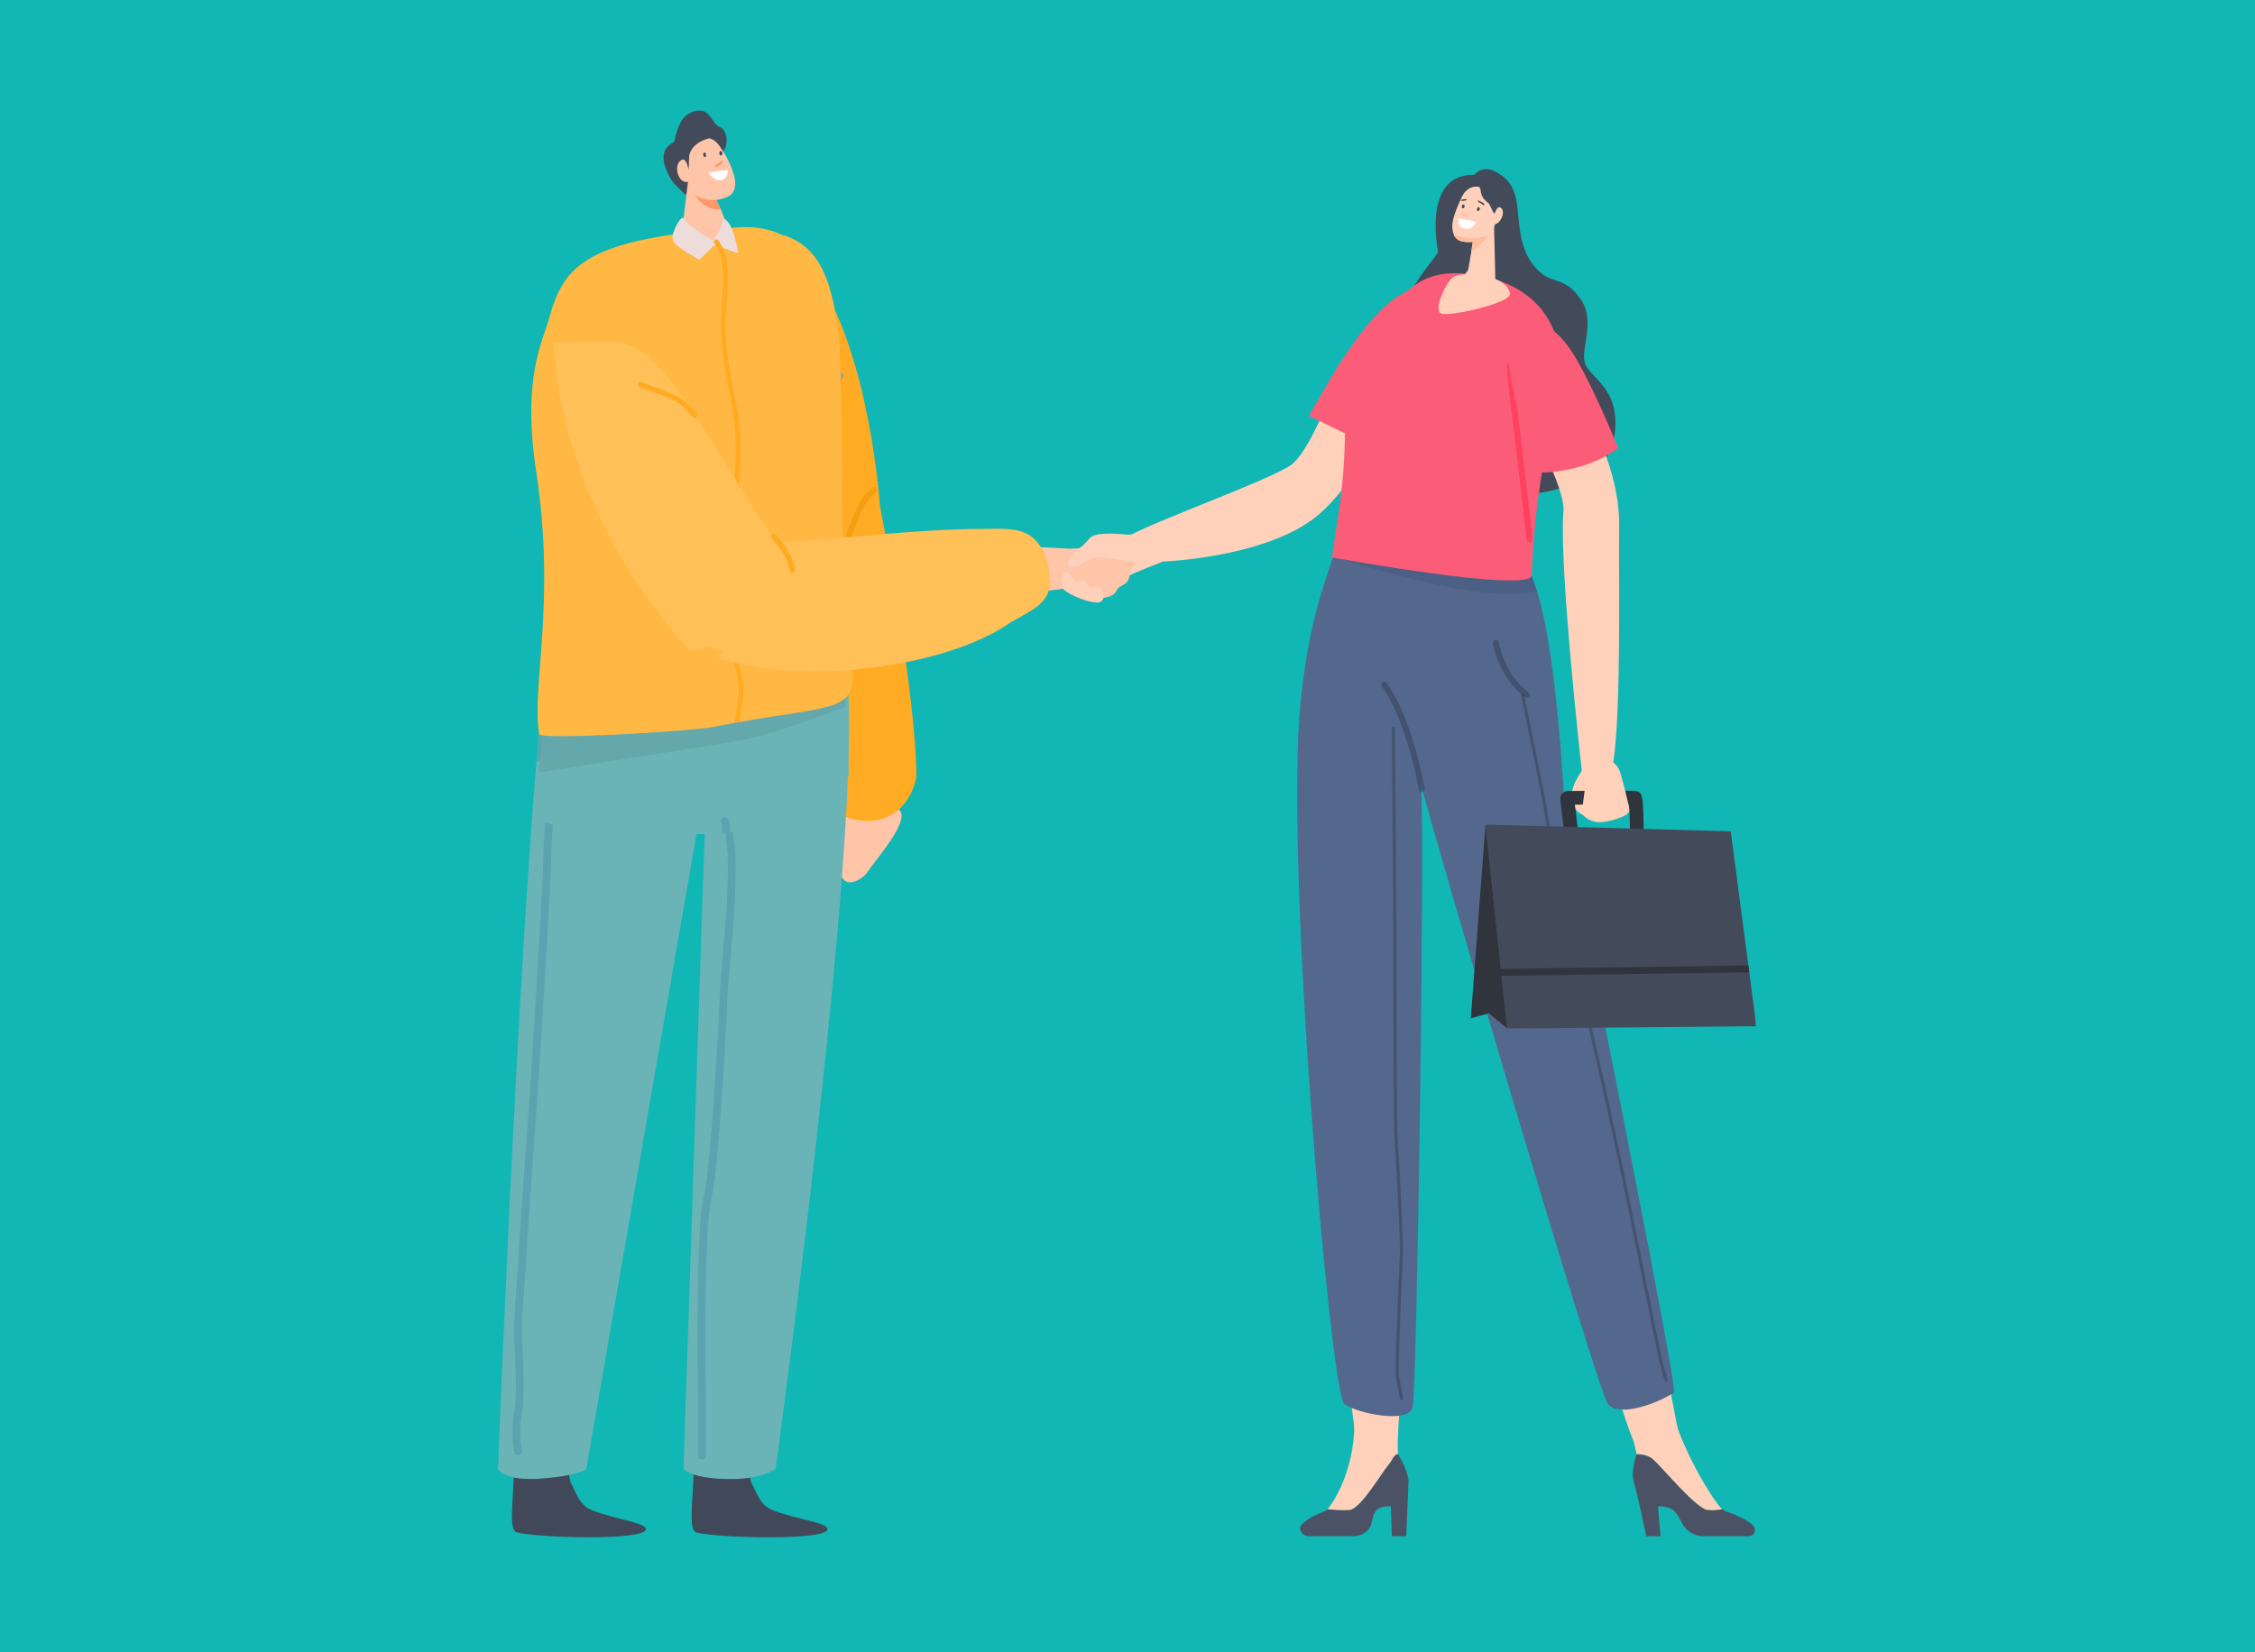 <svg width="1920" height="1407" viewBox="0 0 1920 1407" fill="none" xmlns="http://www.w3.org/2000/svg">
<rect x="0" y="0" width="1920" height="1407" fill="#808080" stroke="none"/>
<g clip-path="url(#clip0_317_10285)">
<rect width="1920" height="1407" fill="#11B7B5"/>
<mask id="mask0_317_10285" style="mask-type:alpha" maskUnits="userSpaceOnUse" x="424" y="94" width="1071" height="1219">
<rect x="424" y="94" width="1071" height="1219" fill="white"/>
</mask>
<g mask="url(#mask0_317_10285)">
<path d="M1255.43 148.828C1255.43 148.828 1261.99 139.502 1274.4 146.77C1286.81 154.038 1290.99 161.821 1292.73 183.818C1294.53 205.815 1298.52 220.094 1310.61 231.221C1322.7 242.349 1332.47 235.402 1345.98 255.019C1359.48 274.637 1344.18 298.885 1350.16 311.106C1356.14 323.326 1381.8 333.103 1373.95 374.782C1366.11 416.461 1282.95 440.259 1238.13 400.188C1193.3 360.117 1177.35 321.075 1187.19 282.419C1196.97 243.764 1224.62 217.843 1224.37 214.305C1223.92 210.703 1211.18 148.185 1255.43 148.828Z" fill="#434A59"/>
<path d="M1182.24 1247.59C1176.77 1253.76 1158.64 1285.15 1149.12 1286.12C1143.97 1286.63 1133.17 1286.05 1130.15 1285.35C1135.29 1280.46 1161.02 1241.67 1150.73 1186.87L1192.27 1189.25C1192.27 1189.25 1188.93 1235.95 1190.47 1238.59C1186.61 1238.46 1185.65 1243.8 1182.24 1247.59Z" fill="#FFD1BB"/>
<path d="M1107.96 1298.92C1110.86 1295.51 1116.45 1291.46 1127.13 1287.41C1128.16 1287.02 1129.19 1286.31 1130.21 1285.35C1133.24 1285.99 1144.04 1286.63 1149.19 1286.12C1158.7 1285.15 1176.84 1253.77 1182.31 1247.59C1185.72 1243.8 1186.68 1238.46 1190.54 1238.52C1193.95 1244.5 1199.41 1255.25 1199.22 1262C1198.9 1271.78 1197.81 1297.95 1197.29 1308.37H1185.07L1184.24 1282.97C1184.24 1282.97 1174.72 1282 1171.05 1287.34C1169.64 1289.34 1168.67 1292.81 1167.97 1296.35C1166.49 1303.68 1160.25 1308.31 1152.27 1308.31H1113.94C1108.93 1308.37 1105.07 1302.33 1107.96 1298.92Z" fill="#4B5266"/>
<path d="M1407.39 1242.9C1414.53 1249.07 1444.18 1285.15 1454.02 1286.12C1459.29 1286.63 1463.6 1286.05 1466.43 1285.35C1459.94 1280.46 1429.52 1231.83 1421.54 1193.5L1380.32 1192.28C1380.32 1192.28 1394.08 1235.89 1393.31 1238.52C1397.1 1238.46 1402.96 1239.1 1407.39 1242.9Z" fill="#FFD1BB"/>
<path d="M1492.35 1298.92C1488.56 1295.51 1481.81 1291.46 1470.04 1287.41C1468.88 1287.02 1467.66 1286.31 1466.44 1285.35C1463.61 1285.99 1459.36 1286.64 1454.02 1286.12C1444.18 1285.16 1414.54 1249.01 1407.4 1242.9C1402.96 1239.1 1397.11 1238.52 1393.25 1238.59C1391.51 1244.57 1388.94 1255.31 1391 1262.07C1393.96 1271.84 1398.59 1293.9 1401.67 1308.44H1413.89L1411.64 1283.03C1411.64 1283.03 1420.84 1282.07 1426.05 1287.41C1427.98 1289.4 1429.97 1292.87 1431.64 1296.41C1435.12 1303.74 1442.64 1308.38 1450.61 1308.38H1488.94C1493.96 1308.38 1496.15 1302.33 1492.35 1298.92Z" fill="#4B5266"/>
<path d="M1307.59 502.971C1292.67 449.072 1163.72 383.8 1143.07 460.726C1136.71 484.331 1126.62 532.405 1118.46 612.933C1103.92 755.914 1146.26 1192.28 1157.06 1239.3C1160.41 1253.96 1184.19 1240.39 1187.28 1225.47C1191.2 1206.37 1206.03 653.627 1202.94 591.109C1206.61 610.726 1380.77 1213.44 1390.35 1225.47C1399.94 1237.43 1416.22 1249.46 1431.78 1239.3C1436.29 1236.34 1323.24 727.088 1323.24 727.088C1323.24 727.088 1322.63 557.449 1307.59 502.971Z" fill="#FFD1BB"/>
<path d="M1302.99 488.286C1279.13 406.071 1157.85 390.889 1138.04 464.642C1131.96 487.277 1115.25 520.411 1107.4 597.624C1093.48 734.665 1132.97 1187.34 1144.67 1195.78C1156.37 1204.22 1199.9 1212.7 1202.81 1198.4C1206.55 1180.09 1213.06 728.44 1210.1 668.489C1213.6 687.309 1359.85 1184.31 1369.03 1195.78C1378.21 1207.26 1410.31 1195.78 1425.23 1186.04C1429.56 1183.21 1332.87 705.753 1332.87 705.753C1332.87 705.753 1327.05 538.992 1302.99 488.286Z" fill="#54678C"/>
<path opacity="0.2" d="M1210.6 674.842C1210.74 674.842 1210.89 674.83 1211.03 674.804C1212.41 674.566 1213.33 673.26 1213.09 671.887C1212.66 669.405 1202.31 610.767 1180.47 581.59C1179.64 580.474 1178.06 580.248 1176.94 581.082C1175.82 581.917 1175.6 583.499 1176.43 584.615C1197.55 612.83 1208.01 672.152 1208.12 672.749C1208.33 673.975 1209.39 674.842 1210.6 674.842Z" fill="black"/>
<path opacity="0.2" d="M1299.88 594.251C1300.63 594.251 1301.37 593.919 1301.86 593.283C1302.72 592.185 1302.53 590.599 1301.43 589.739C1279.66 572.685 1276.27 547.36 1276.24 547.106C1276.07 545.723 1274.81 544.747 1273.43 544.913C1272.04 545.086 1271.06 546.347 1271.23 547.73C1271.37 548.85 1274.92 575.389 1298.32 593.714C1298.78 594.075 1299.33 594.251 1299.88 594.251Z" fill="black"/>
<path opacity="0.2" d="M1418.57 1176.65C1418.69 1176.65 1418.81 1176.64 1418.93 1176.6C1419.6 1176.4 1419.98 1175.7 1419.78 1175.03C1419.75 1174.94 1417.21 1166.46 1415.54 1159.75C1414.27 1154.69 1399.72 1082.75 1391.03 1039.76C1387.97 1024.64 1385.54 1012.59 1384.45 1007.28C1380.76 989.202 1350.43 848.053 1342.65 826.888C1336.91 811.259 1327.47 752.968 1321.23 714.395C1319.2 701.9 1317.46 691.109 1316.3 684.677C1311.67 658.841 1297.69 592.139 1297.55 591.469C1297.41 590.787 1296.74 590.35 1296.06 590.493C1295.38 590.636 1294.94 591.304 1295.08 591.986C1295.22 592.657 1309.19 659.323 1313.82 685.123C1314.97 691.534 1316.71 702.316 1318.74 714.798C1325 753.466 1334.46 811.902 1340.29 827.757C1348.01 848.799 1378.29 989.728 1381.98 1007.79C1383.06 1013.1 1385.5 1025.14 1388.56 1040.26C1397.82 1086.05 1411.81 1155.25 1413.09 1160.36C1414.78 1167.13 1417.34 1175.67 1417.36 1175.75C1417.53 1176.3 1418.03 1176.65 1418.57 1176.65Z" fill="black"/>
<path opacity="0.2" d="M1193.26 1192.42C1193.33 1192.42 1193.4 1192.41 1193.46 1192.4C1194.15 1192.29 1194.62 1191.65 1194.51 1190.96C1194.42 1190.4 1192.32 1177.2 1191.06 1172.51C1190.34 1169.82 1191.59 1131.4 1194.41 1069.74L1194.49 1068.09C1194.92 1058.67 1191.56 993.339 1190.1 971.237C1189.25 958.382 1188.87 901.712 1188.95 802.799L1188.95 795.796C1188.95 779.787 1187.69 621.854 1187.68 620.261C1187.67 619.567 1187.11 619.009 1186.41 619.009C1186.41 619.009 1186.41 619.009 1186.4 619.009C1185.71 619.014 1185.15 619.583 1185.15 620.28C1185.17 621.873 1186.43 779.797 1186.43 795.796L1186.43 802.797C1186.34 901.766 1186.73 958.493 1187.58 971.405C1189 992.855 1192.38 1058.83 1191.97 1067.97L1191.89 1069.62C1189.83 1114.72 1187.58 1169.3 1188.62 1173.16C1189.85 1177.73 1192 1191.22 1192.02 1191.35C1192.12 1191.97 1192.65 1192.42 1193.26 1192.42Z" fill="black"/>
<path d="M1300.9 483.804C1299.29 480.846 1297.49 478.016 1295.43 475.25L1142.56 476.279C1142.56 476.279 1207.19 496.99 1254.98 503.679C1279.09 507.024 1295.96 505.544 1308.69 503.679C1305.73 496.604 1304.37 490.236 1300.9 483.804Z" fill="#4C5F85"/>
<path d="M1175.56 274.962C1150.11 274.544 1122.76 382.492 1097.55 397.209C1067.94 414.538 964.133 450.294 953.785 461.31C946.54 469.081 945.557 474.434 965.997 477.943C983.111 480.908 1078.25 475.312 1121.54 439.295C1162.11 405.55 1186.22 336.597 1191.82 313.016C1196.36 293.973 1188.94 275.182 1175.56 274.962Z" fill="#FFD1BB"/>
<path d="M1114.39 354.145L1171.68 382.02C1171.68 382.02 1232.21 245.624 1213.07 244.979C1172.6 243.534 1128.98 330.203 1114.39 354.145Z" fill="#FB5D78"/>
<path d="M1304.11 489.912C1309.25 367.963 1337.03 330.915 1325.52 289.236C1316.84 257.72 1289.38 237.073 1248.67 233.15C1204.49 228.905 1193.62 254.182 1173.49 275.922C1133.62 318.951 1151.95 350.982 1140.76 429.516C1137.86 449.584 1134.07 474.732 1134.07 474.732C1134.07 474.732 1303.4 505.67 1304.11 489.912Z" fill="#FB5D78"/>
<path d="M1252.34 233.987C1252.34 233.987 1241.92 232.443 1236.58 236.624C1231.25 240.804 1219.8 264.474 1227.32 267.111C1234.85 269.748 1286.04 258.171 1285.59 250.388C1285.2 242.67 1273.31 233.987 1252.34 233.987Z" fill="#FFD1BB"/>
<path d="M1272.09 191.344L1273.25 241.449C1273.31 247.109 1252.15 252.383 1243.15 245.244C1240.51 243.121 1250.09 229.743 1250.09 229.743L1255.5 198.29L1272.09 191.344Z" fill="#FFD1BB"/>
<path d="M1267.78 173.336L1272.86 183.692C1275.17 194.047 1267 204.531 1256.46 205.753C1243.34 207.297 1236.78 204.789 1236.52 192.504C1236.39 185.3 1242.57 172.179 1245.01 167.097C1247.9 161.18 1253.18 158.35 1258.26 158.993C1263.08 159.7 1257.23 165.875 1267.78 173.336Z" fill="#FFD1BB"/>
<path d="M1249.32 183.434C1247.91 182.791 1246.68 181.955 1245.72 180.733C1244.95 179.832 1243.66 181.183 1244.43 182.083C1245.53 183.37 1246.88 184.399 1248.42 185.106C1249.51 185.556 1250.42 183.948 1249.32 183.434Z" fill="#FFBD9D"/>
<path d="M1259.35 176.551C1259.16 176.487 1258.58 176.229 1258.13 176.808C1257.81 177.259 1257.49 177.902 1257.49 178.545C1257.42 179.252 1258.13 179.831 1258.77 179.703C1259.74 179.574 1260.64 177.066 1259.35 176.551Z" fill="#434A59"/>
<path d="M1246.49 174.3C1246.3 174.236 1245.72 173.978 1245.27 174.557C1244.88 175.008 1244.62 175.651 1244.62 176.294C1244.56 177.001 1245.27 177.58 1245.91 177.452C1246.81 177.323 1247.71 174.815 1246.49 174.3Z" fill="#434A59"/>
<path d="M1347.39 655.792C1347.39 655.792 1334.59 672.001 1338.97 683.964C1343.34 695.928 1353.82 696.892 1357.68 691.618C1361.54 686.344 1361.35 648.588 1347.39 655.792Z" fill="#FFD1BB"/>
<path d="M1256.26 188.964C1254.08 188.385 1248.61 187.035 1242.63 186.199C1242.18 186.134 1241.79 186.456 1241.79 186.906C1241.73 188.193 1241.86 190.765 1243.02 192.245C1245.33 195.139 1251.31 197.519 1256.71 190.058C1257.04 189.736 1256.78 189.157 1256.26 188.964Z" fill="white"/>
<path d="M1271.76 182.66C1272.47 181.696 1273.05 180.666 1273.5 179.637C1274.46 177.579 1276.33 174.813 1278.64 177.708C1282.05 181.888 1276.39 192.437 1270.99 190.958C1267 189.8 1269.96 185.04 1271.76 182.66Z" fill="#FFD1BB"/>
<path d="M1259.1 170.826C1260.71 171.47 1262.44 172.434 1263.73 173.656C1264.37 174.235 1263.47 175.136 1262.83 174.557C1261.67 173.528 1260.19 172.627 1258.78 172.113C1258 171.791 1258.33 170.569 1259.1 170.826Z" fill="#434A59"/>
<path d="M1244.69 169.99C1245.78 169.733 1246.81 169.604 1247.91 169.476C1248.74 169.347 1248.94 170.634 1248.16 170.698C1247.07 170.827 1245.98 170.955 1244.95 171.212C1244.11 171.405 1243.85 170.119 1244.69 169.99Z" fill="#434A59"/>
<path d="M1267.45 200.477C1267.2 200.734 1258.45 211.604 1252.73 214.241L1253.82 206.073C1245.33 206.716 1239.99 205.301 1237.74 199.77C1237.81 199.77 1246.81 202.921 1252.92 202.986C1259.03 203.05 1267.45 200.477 1267.45 200.477Z" fill="#FFBD9D"/>
<path d="M1331.44 705.32L1328.49 680.879C1328.29 679.142 1328.87 677.341 1330.09 675.926C1331.32 674.511 1333.05 673.675 1334.85 673.675C1391.51 673.031 1393.06 673.546 1394.21 673.996C1397.88 675.347 1398.65 678.949 1399.17 690.591C1399.42 696.38 1399.49 708.021 1399.49 708.214C1399.49 711.43 1396.91 714.325 1393.7 714.711C1390.48 715.097 1387.85 712.781 1387.85 709.629C1387.78 703.004 1387.46 689.304 1387.01 685.188C1378.91 685.059 1357.62 685.188 1340.9 685.317L1343.41 705.77C1343.79 708.922 1341.16 708.922 1337.94 709.694C1336.78 709.951 1335.69 709.887 1334.72 709.501C1332.99 708.922 1331.7 707.378 1331.44 705.32Z" fill="#2F343D"/>
<path d="M1495.44 874.027L1283.28 875.957L1264.82 702.295L1473.64 708.019L1485.4 797.68L1495.44 874.027Z" fill="#434A59"/>
<path d="M1252.29 867.287L1264.82 702.28L1283.23 875.881L1267.76 862.962L1252.29 867.287Z" fill="#2F343D"/>
<path d="M1489.39 828.103L1278.13 831.062L1277.49 825.209L1488.62 822.25L1489.39 828.103Z" fill="#2F343D"/>
<path d="M1380.13 659.908C1380.13 659.908 1387.07 684.607 1387.27 690.138C1387.46 695.734 1367.14 700.558 1361.22 700.301C1355.3 700.108 1348.49 696.12 1347.39 693.033C1346.3 689.946 1349.96 672.322 1349.64 667.627C1349.32 662.931 1342.44 652.061 1352.86 648.459C1363.28 644.793 1376.08 644.729 1380.13 659.908Z" fill="#FFD1BB"/>
<path d="M1302.38 461.742C1301.09 461.742 1300 460.777 1299.8 459.491C1299.67 458.591 1289.32 368.222 1286.49 346.611C1283.6 324.871 1283.08 311.75 1283.08 311.621C1283.02 310.206 1284.11 308.984 1285.59 308.984C1287 308.92 1288.23 310.013 1288.23 311.493C1288.23 311.621 1288.74 324.485 1291.57 345.968C1294.46 367.579 1304.82 458.012 1304.95 458.912C1305.14 460.327 1304.11 461.614 1302.7 461.742C1302.57 461.742 1302.44 461.742 1302.38 461.742Z" fill="#FF4061"/>
<path d="M1288.35 299.027C1271.55 318.157 1336.1 408.893 1331 437.639C1327.87 485.792 1345.91 648.94 1347.6 663.96C1348.83 674.514 1352.28 678.728 1368.18 665.419C1381.52 654.294 1378.02 502.913 1378.6 446.594C1379.15 393.822 1342.22 330.803 1327.87 311.274C1316.3 295.483 1297.17 288.973 1288.35 299.027Z" fill="#FFD1BB"/>
<path d="M1307.35 401.372C1307.35 401.372 1315.11 405.083 1342.85 398.087C1363.4 392.892 1377.83 381.644 1377.83 381.644C1377.83 381.644 1351.81 317.229 1335.07 294.816C1318.33 272.404 1304.42 272.685 1297.65 274.361C1290.89 276.038 1287.65 282.287 1285.5 289.199C1277.83 313.683 1307.35 401.372 1307.35 401.372Z" fill="#FB5D78"/>
<path d="M986.367 467.326C986.367 467.326 990.774 477.351 989.816 478.257C988.858 479.163 967.465 486.651 959.29 491.302C951.116 496.012 932.597 473.546 935.407 470.466C938.216 467.326 986.367 467.326 986.367 467.326Z" fill="#FFD1BB"/>
<path d="M910.501 467.326C910.501 467.326 963.321 464.544 969.119 470.151C974.943 475.82 964.606 481.252 963.406 483.86C962.206 486.467 962.022 493.478 959.276 496.025C956.531 498.571 951.587 500.035 950.43 503.419C949.238 506.889 941.17 510.899 931.203 508.735C921.261 506.633 919.927 507.367 911.952 504.279C900.687 499.927 913.364 500.137 902.299 501.837C891.357 503.484 832.022 510.13 827.133 504.278C822.243 498.426 802.996 470.336 815.943 465.087C823.359 462.132 910.501 467.326 910.501 467.326Z" fill="#FFC5A9"/>
<path d="M976.267 452.777C976.267 452.777 966.089 455.889 958.927 455.267C951.764 454.644 936.685 453.213 929.649 456.885C927.638 457.943 924.685 462.424 921.481 464.975C913.502 471.323 904.957 478.294 911.994 482.712C915.324 484.828 928.643 474.373 934.298 474.56C939.952 474.746 960.623 478.045 967.283 478.543C973.943 479.04 988.77 472.879 988.833 469.892C988.77 467.029 976.267 452.777 976.267 452.777Z" fill="#FFD1BB"/>
<path d="M934.153 513.205C937.73 513.388 940.428 510.032 939.361 506.737C938.357 503.503 936.726 499.965 934.404 499.354C929.886 498.134 928.255 502.161 928.255 502.161C928.255 502.161 924.804 494.717 921.792 494.351C918.78 493.985 916.897 495.267 916.835 495.755C916.772 496.243 909.932 486.725 906.607 487.518C903.281 488.311 903.407 496.365 904.411 500.392C905.289 503.686 922.043 512.534 934.153 513.205Z" fill="#FFD1BB"/>
<path d="M738.962 685.142C738.962 685.142 710.99 690.142 704.858 701.486C698.939 712.901 697.315 743.131 701.543 740.312C705.77 737.494 711.762 711.775 711.762 711.775C711.762 711.775 712.886 741.512 717.817 748.559C722.96 755.676 735.573 748.138 739.378 741.655C743.183 735.173 767.494 708.046 767.637 694.94C767.85 681.622 738.962 685.142 738.962 685.142Z" fill="#FFC5A9"/>
<path d="M647.557 197.603C735.645 222.262 749.223 430.761 749.223 430.761C749.223 430.761 780.281 591.131 780.281 662.182C766.19 723.837 685.683 705.821 665.206 628.124C637.472 522.897 666.03 551.571 649.466 494.48C552.333 390.677 552.973 171.014 647.557 197.603Z" fill="#FFAB23"/>
<path d="M658.474 1286.46C646.799 1281.98 644.833 1271.89 639.511 1262.41C639.131 1261.73 636.636 1247.93 636.499 1246.89C636.18 1242.12 621.791 1230.03 615.783 1240.33C604.014 1260.65 588.66 1230.51 589.754 1238.73C593.111 1263.1 583.86 1303.05 593.078 1305.22C612.666 1310 703.298 1312.2 704.564 1302.57C705.502 1296.87 678.725 1294.17 658.474 1286.46Z" fill="#404859"/>
<path d="M504.481 1286.42C492.976 1281.94 491.032 1271.85 485.782 1262.36C485.407 1261.68 482.939 1247.88 482.803 1246.84C482.486 1242.07 468.302 1229.97 462.39 1240.27C450.811 1260.58 435.662 1230.43 436.746 1238.64C440.071 1263.02 430.986 1302.97 440.069 1305.13C459.369 1309.94 548.657 1312.2 549.899 1302.57C550.733 1296.87 524.351 1294.16 504.481 1286.42Z" fill="#404859"/>
<path d="M471.228 543.422C490.024 501.823 633.244 447.859 670.978 438.996C673.765 480.881 693.062 506.97 715.931 552.143C747.877 615.327 660.401 1251.03 660.401 1251.03C660.401 1251.03 649.181 1259.68 622.452 1259.68C588.22 1259.68 582.002 1251.03 582.002 1251.03L601.655 660.572L499.172 1251.03C499.172 1251.03 494.026 1256.82 460.08 1259.33C428.92 1261.68 423.989 1251.03 423.989 1251.03C423.989 1251.03 449.645 591.168 471.228 543.422Z" fill="#6AB4B8"/>
<path d="M462.146 596.399L701.703 601.975C701.703 601.975 643.315 635.926 545.905 643.431C508.314 646.29 479.012 647.934 457.072 648.791C458.716 629.207 460.431 611.552 462.146 596.399Z" fill="#5AA3AF"/>
<path d="M602.299 661.085C604.086 661.085 605.515 659.656 605.587 657.869C606.016 645.789 618.951 629.135 619.094 628.992C620.238 627.563 619.952 625.49 618.523 624.346C617.093 623.203 615.021 623.489 613.877 624.918C613.305 625.633 599.441 643.431 598.941 657.654C598.869 659.513 600.298 661.014 602.157 661.085C602.228 661.085 602.228 661.085 602.299 661.085Z" fill="#5AA3AF"/>
<path d="M440.988 1239.4C441.203 1239.4 441.488 1239.4 441.774 1239.33C443.561 1238.9 444.633 1237.11 444.275 1235.32C444.275 1235.18 441.202 1221.53 444.347 1203.23C446.705 1189.51 445.776 1169.71 445.062 1152.27C444.704 1144.98 444.418 1138.12 444.418 1132.76C444.418 1122.25 445.562 1106.81 446.634 1093.23C447.349 1083.87 447.992 1075.07 448.206 1069.07C448.42 1061.35 451.422 1019.61 454.352 979.225C456.925 943.415 459.569 906.391 460.427 891.309C460.784 884.662 461.427 874.727 462.142 862.862C465.001 814.973 469.36 742.711 469.36 728.773C469.36 711.762 475.364 643.359 475.435 642.645C475.578 640.858 474.22 639.214 472.434 639.071C470.647 638.928 469.003 640.286 468.86 642.073C468.574 644.932 462.714 711.476 462.714 728.773C462.714 742.497 458.212 817.618 455.496 862.505C454.781 874.37 454.209 884.376 453.781 890.952C452.923 906.034 450.279 943.058 447.706 978.796C444.704 1021.11 441.846 1061.06 441.56 1068.86C441.345 1074.72 440.702 1083.44 439.987 1092.73C438.987 1106.45 437.772 1122.03 437.772 1132.76C437.772 1138.26 438.058 1145.19 438.415 1152.55C439.201 1169.64 440.059 1189.08 437.843 1202.09C434.484 1221.74 437.772 1236.18 437.915 1236.75C438.129 1238.33 439.487 1239.4 440.988 1239.4Z" fill="#5AA3AF"/>
<path d="M597.721 1243.04C599.579 1243.04 601.008 1241.54 601.008 1239.75V1195.65C601.008 1194.51 601.008 1191.86 600.937 1188.08C599.936 1094.44 601.509 1038.33 605.582 1021.39C612.8 991.446 619.375 854.641 619.733 842.919C619.875 839.488 620.519 831.697 621.376 821.905C624.021 791.885 628.523 741.637 625.307 718.479C621.162 688.531 619.733 642.715 619.733 642.286C619.661 640.427 618.16 639.069 616.302 639.069C614.444 639.141 613.015 640.642 613.086 642.5C613.086 642.929 614.516 689.102 618.732 719.408C621.877 741.852 617.446 791.599 614.801 821.333C613.872 831.626 613.229 839.059 613.086 842.704C612.443 862.432 605.797 992.304 599.079 1019.89C594.862 1037.33 593.218 1094.01 594.219 1188.22C594.29 1192.01 594.291 1194.58 594.291 1195.72V1239.82C594.362 1241.61 595.863 1243.04 597.721 1243.04Z" fill="#5AA3AF"/>
<path d="M742.878 415.419C728.688 426.026 726.322 444.866 718.155 459.596C716.675 462.193 720.546 464.859 722.026 462.262C729.934 448.187 732.3 429.347 746.021 419.161C748.367 417.057 745.434 413.55 742.878 415.419Z" fill="#F49E12"/>
<path d="M725.431 529.756C723.872 521.511 722.758 513.712 722.312 505.245C721.644 488.31 721.421 471.374 720.753 454.439C720.084 437.504 719.639 420.346 719.639 403.188C719.639 394.721 719.416 386.253 719.861 377.785C720.084 369.318 720.753 360.85 720.753 352.16C720.753 333.888 715.405 316.507 712.731 298.458C712.286 295.561 707.83 296.675 708.275 299.795C710.726 315.616 715.628 330.991 716.074 347.035C716.296 355.502 715.851 364.193 715.405 372.66C714.96 381.128 714.96 389.595 714.96 398.063C715.182 431.933 716.297 465.581 717.411 499.451C717.633 508.364 718.302 517.278 719.861 526.191C721.421 534.881 723.426 543.572 722.758 552.708C722.535 555.604 727.214 555.604 727.437 552.708C728.105 545.131 726.768 537.332 725.431 529.756Z" fill="#FEAB22"/>
<path d="M714.131 318.364C710.256 323.955 705.317 328.595 699.351 331.617C696.596 333.029 698.825 337.167 701.579 335.756C708.46 332.337 713.881 327.054 718.237 320.82C719.705 318.445 715.822 316.001 714.131 318.364Z" fill="#AF9A9A"/>
<path d="M722.756 660.335C714.29 672.145 704.932 682.841 691.564 689.972C677.082 697.994 660.817 702.673 644.33 705.57C640.542 706.238 636.977 706.907 633.19 707.353C627.62 708.021 622.049 708.69 616.702 709.135C614.474 709.358 612.246 709.581 610.018 709.581C609.572 709.581 609.35 709.581 608.904 709.581C576.375 711.809 542.509 712.478 510.203 709.135C492.824 707.353 473.663 704.456 456.507 697.771L458.067 677.493L459.626 657.884L462.077 626.465L464.082 601.731L465.865 601.508C466.088 601.508 466.31 601.508 466.533 601.508L479.678 599.948L598.21 586.355L628.956 581.676L633.19 581.007L678.196 574.1L718.3 567.86C718.3 567.86 718.746 577.442 719.637 594.377V594.6C719.86 596.828 719.86 599.502 720.083 601.954C720.528 617.329 721.642 637.161 722.756 660.335Z" fill="#6AB4B8"/>
<path d="M634.528 629.807C658.145 625.351 707.83 606.633 720.084 601.953C719.861 599.279 719.861 597.051 719.639 594.6C695.353 575.214 538.5 603.513 497.95 600.839C485.918 600.171 475.001 600.394 465.866 601.285L464.084 601.508L458.736 657.884C513.546 649.416 615.144 633.595 634.528 629.807Z" fill="#65A8AC"/>
<path d="M612.69 108.161C622.048 111.503 621.38 134.455 604.224 135.123C598.208 135.346 591.078 162.532 587.959 165.874C584.84 169.217 579.047 160.749 575.036 157.407C571.026 154.064 559.885 134.9 567.684 125.764C569.912 123.09 574.145 120.639 574.145 120.639C574.145 120.639 577.042 102.812 585.062 97.687C603.778 86.1 605.115 105.264 612.69 108.161Z" fill="#434A59"/>
<path d="M630.073 614.878C628.736 615.101 627.399 615.323 625.84 615.546C620.493 616.66 614.7 617.552 608.684 618.889C587.518 623.123 460.075 630.253 459.183 625.351C452.054 587.247 473.666 514.158 456.733 402.966C444.256 321.855 461.857 291.773 467.427 271.495C480.35 224.032 500.847 203.978 626.954 193.727C689.339 188.602 709.168 245.424 713.847 283.528C716.743 306.034 717.189 447.755 717.189 447.755C717.189 447.755 720.531 532.43 725.21 568.083C730.335 606.187 707.831 600.839 630.073 614.878Z" fill="#FFB843"/>
<path d="M725.21 567.861C720.531 532.208 717.189 447.532 717.189 447.532C717.189 447.532 716.743 306.034 713.847 283.305C707.163 230.272 694.017 209.771 667.504 200.189C674.856 218.016 690.007 253.223 693.794 299.795C697.805 350.6 713.178 554.045 655.918 610.198C712.733 601.508 729.666 601.508 725.21 567.861Z" fill="#FFB843"/>
<path d="M618.037 203.978C609.793 212.891 581.051 207.543 580.16 201.527L586.399 149.384L603.778 157.629L608.457 167.21L613.804 178.575L620.934 196.402C624.498 202.195 620.265 201.304 618.037 203.978Z" fill="#FFC5A9"/>
<path d="M613.8 178.575C597.09 178.575 591.52 165.428 591.52 165.428L608.23 167.21L613.8 178.575Z" fill="#FF9869"/>
<path d="M586.84 132.226L585.949 153.618C586.172 161.863 592.856 168.994 601.768 169.885C608.452 170.554 611.795 170.776 619.37 167.657C625.608 164.983 627.391 157.852 624.94 149.162C621.821 138.02 615.805 128.661 612.24 123.759C610.235 121.085 607.784 119.079 605.333 118.188C604.442 117.742 603.328 117.742 602.437 118.188C595.752 120.193 589.068 123.981 586.84 132.226Z" fill="#FFC5A9"/>
<path d="M603.56 147.156C603.56 147.156 609.798 145.596 619.824 144.928C619.824 144.928 620.047 152.504 614.032 153.395C611.358 153.841 607.347 153.173 603.56 147.156Z" fill="white"/>
<path d="M586.845 144.928C586.177 143.591 585.509 142.032 585.286 140.695C584.395 137.798 582.612 133.787 579.047 137.129C573.7 141.809 577.488 155.624 584.84 154.956C590.188 154.287 588.628 148.494 586.845 144.928Z" fill="#FFC5A9"/>
<path d="M607.567 204.869C607.567 204.869 615.365 193.95 615.81 186.151C624.722 188.379 628.51 215.788 628.51 215.788L608.458 208.657L595.535 221.136C595.535 221.136 573.255 209.771 572.586 203.532C571.918 197.293 580.161 182.586 582.167 185.928C588.628 195.956 607.567 204.869 607.567 204.869Z" fill="#EDDCDA"/>
<path d="M609.346 140.248C611.129 139.579 612.466 138.688 613.803 137.351C614.694 136.46 616.031 138.02 615.14 138.911C613.803 140.248 612.243 141.362 610.237 142.031C608.9 142.476 608.009 140.694 609.346 140.248Z" fill="#FF9869"/>
<path d="M599.622 130.031C599.84 130.076 600.586 129.778 600.838 130.742C601.182 131.27 601.217 132.188 601.079 132.842C600.895 133.715 600.149 134.013 599.541 133.657C598.761 133.037 598.222 130.191 599.622 130.031Z" fill="#434A59"/>
<path d="M613.578 128.668C613.792 128.73 614.558 128.486 614.741 129.466C615.046 130.017 615.014 130.935 614.83 131.578C614.584 132.435 613.818 132.678 613.237 132.28C612.228 131.758 612.109 128.942 613.578 128.668Z" fill="#434A59"/>
<path d="M632.525 595.715C631.633 602.177 630.297 608.416 630.074 614.879C628.737 615.101 627.4 615.324 625.841 615.547C626.063 607.971 628.069 600.394 628.737 592.818C629.628 584.351 628.291 576.552 625.841 568.53C623.612 560.731 621.162 553.154 619.825 545.132C618.711 537.11 618.265 529.089 618.265 521.067C617.597 491.43 621.162 461.794 623.612 432.38C626.063 405.195 628.514 376.895 624.058 349.71C621.607 335.448 618.043 321.41 616.037 307.149C614.255 294.225 613.364 280.855 614.032 267.708C614.701 257.012 615.814 246.316 615.592 235.397C615.369 226.038 614.701 214.897 608.462 207.544C606.68 205.538 609.576 202.641 611.358 204.647C618.488 213.337 619.602 225.37 619.602 236.289C619.825 248.099 618.265 259.909 617.82 271.942C617.374 286.203 618.934 300.464 621.162 314.502C623.39 328.318 627.177 342.133 628.96 356.172C632.302 384.026 629.405 412.325 626.955 440.179C624.281 470.261 620.939 500.566 622.721 530.871C623.167 538.447 623.835 545.801 625.618 552.931C627.4 560.062 629.851 566.97 631.411 574.1C633.193 581.231 633.639 588.362 632.525 595.715Z" fill="#FEAB22"/>
<path d="M542.617 297.151L542.826 297.227C545.602 298.718 548.226 300.626 550.982 302.821C551.323 303.183 551.742 303.336 552.084 303.699C552.426 304.061 552.977 304.5 553.319 304.863C553.87 305.301 554.212 305.664 554.763 306.103C555.447 306.828 556.207 307.343 556.891 308.068C557.024 308.354 557.443 308.507 557.575 308.793C595.704 347.894 649.803 456.19 664.031 461.395C678.469 466.678 884.977 430.714 892.317 483.939C898.662 530.156 704.228 587.004 608.738 552.304C594.509 547.098 592.857 560.635 583.512 549.861C469.473 420.584 471.588 291.569 471.588 291.569C471.588 291.569 498.202 290.154 520.738 290.807C521.938 290.771 523.27 291.021 524.469 290.985L524.678 291.062C525.383 291.082 525.801 291.236 526.505 291.256L526.715 291.333C527.419 291.353 528.047 291.583 528.465 291.736C533.012 292.925 537.615 294.609 542.617 297.151Z" fill="#FFC057"/>
<path d="M568.713 335.741C569.76 336.123 570.729 336.715 571.985 337.175C576.016 339.124 579.972 341.283 583.411 344.203C583.621 344.279 582.426 341.707 582.559 341.993C585.33 346.091 588.102 350.189 590.873 354.288C621.469 400.361 651.836 456.791 662.089 460.542C672.617 464.394 769.878 450.456 836.46 450.456C862.757 450.456 882.9 447.098 892.579 481.211C898.733 510.869 885.864 515.905 860.686 529.946C805.238 569.205 678.896 584.815 609.464 559.584C622.952 553.841 635.624 522.516 635.41 515.319C633.663 463.666 596.37 385.958 571.408 340.048C569.928 337.608 569.984 338.104 568.713 335.741Z" fill="#FFC057"/>
<path d="M569.595 334.315C570.641 334.697 571.61 335.289 572.866 335.749C576.898 337.698 580.853 339.857 584.293 342.777C584.502 342.853 584.635 343.139 584.844 343.216C587.656 345.906 590.238 349.223 593.051 351.913C594.286 353.076 593.959 354.618 593.158 355.511C592.433 356.195 591.366 356.517 590.473 355.715C587.452 352.949 585.002 349.917 582.267 347.018C579.797 344.691 576.964 342.705 573.769 341.062C572.8 340.47 571.753 340.087 570.784 339.495C562.302 335.443 553.417 333.141 544.705 329.717C541.985 328.721 543.592 324.326 546.312 325.322C553.692 328.496 561.796 330.987 569.595 334.315Z" fill="#FEAB22"/>
<path d="M656.937 458.093C663.756 466.045 670.61 475.196 672.417 485.823C672.963 488.87 677.571 487.946 677.025 484.899C675.029 473.492 667.986 463.559 660.484 454.882C658.432 452.708 654.962 455.709 656.937 458.093Z" fill="#FEAB22"/>
<path d="M620.416 698.298C621.53 701.418 621.53 705.206 621.307 708.771C619.079 708.994 616.85 709.217 614.622 709.217C614.845 706.097 615.068 702.755 613.954 700.081C612.617 696.07 619.079 694.287 620.416 698.298Z" fill="#5AA3AF"/>
</g>
</g>
<defs>
<clipPath id="clip0_317_10285">
<rect width="1920" height="1407" fill="white"/>
</clipPath>
</defs>
</svg>
